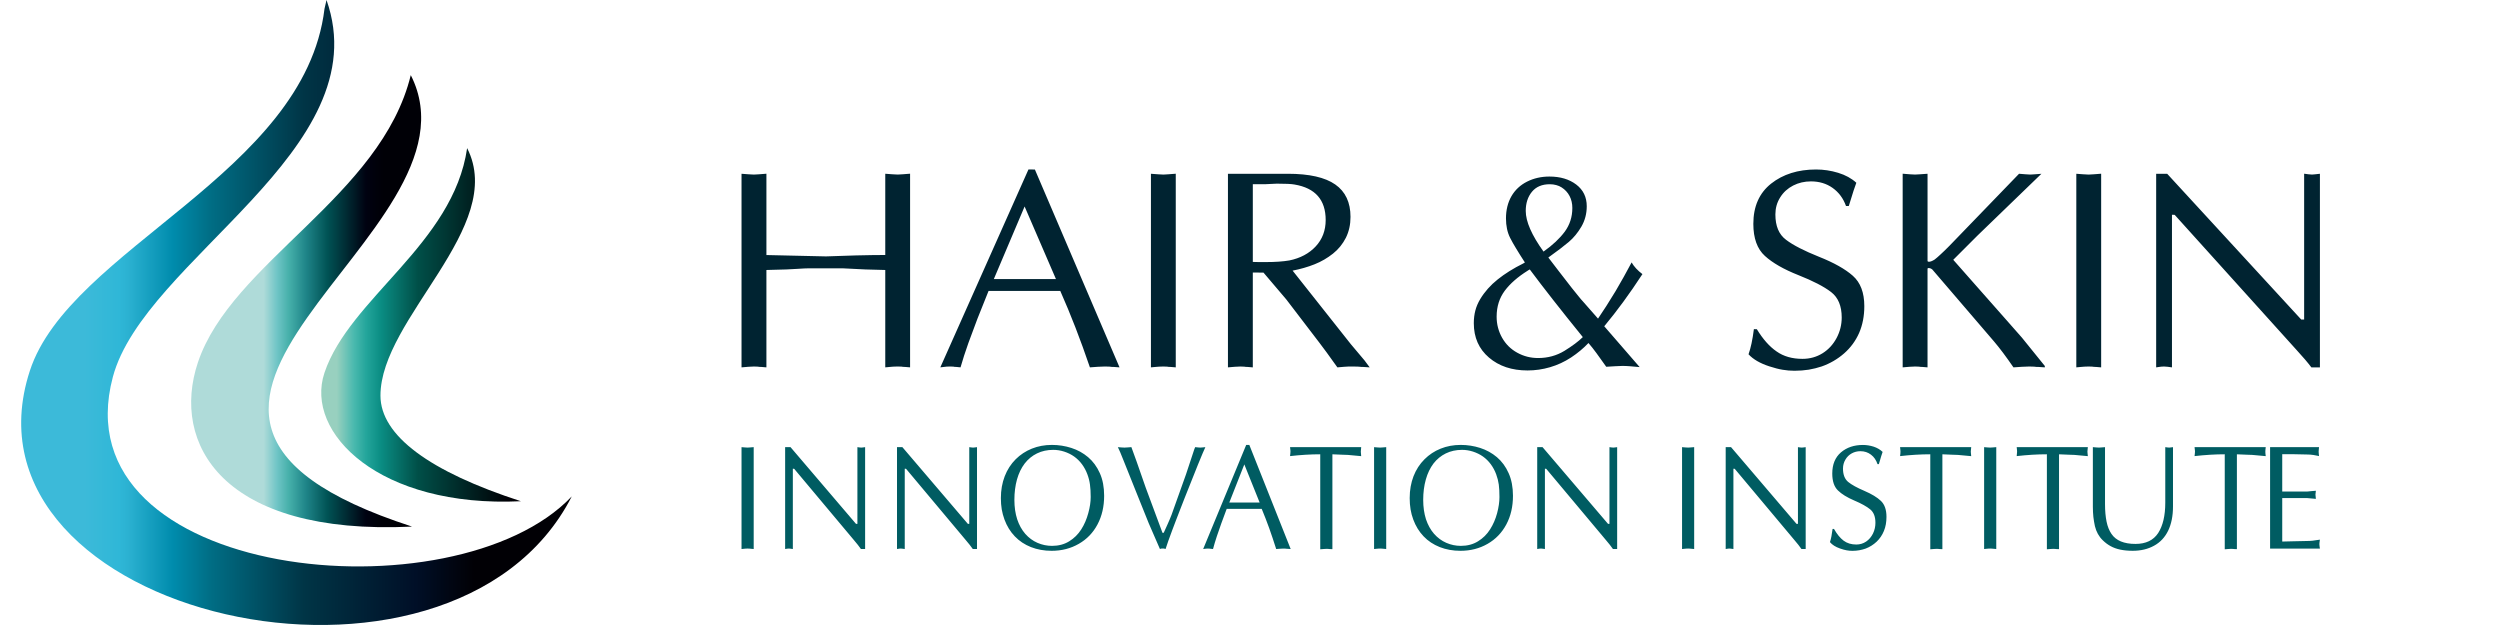 <svg width="236" height="59" viewBox="0 0 236 59" fill="none" xmlns="http://www.w3.org/2000/svg">
<path d="M30.628 35.195C28.729 40.868 35.836 47.954 49.171 47.316C40.578 44.531 35.915 41.126 35.915 37.347C35.915 30.029 47.883 21.422 44.097 13.982C42.788 23.039 32.983 28.162 30.628 35.195Z" fill="url(#paint0_linear_415_4340)"/>
<path d="M18.682 34.216C16.125 41.854 20.95 50.57 38.901 49.711C4.946 38.71 46.507 22.282 38.777 7.091C35.982 18.563 21.852 24.749 18.682 34.216Z" fill="url(#paint1_linear_415_4340)"/>
<path d="M30.633 0.827C28.765 16.372 6.578 23.481 2.82 34.998C-4.78 58.294 42.648 69.039 53.975 46.86C42.986 58.462 5.512 54.851 10.653 35.587C13.62 24.463 35.819 14.155 30.823 0L30.633 0.827Z" fill="url(#paint2_linear_415_4340)"/>
<path d="M83.569 24.071V16.402L84.248 16.452L84.742 16.478L85.211 16.452L85.912 16.397V34.678L85.43 34.638C85.286 34.638 85.183 34.63 85.119 34.611L84.743 34.598L84.337 34.611L84.002 34.638L83.569 34.679V25.487L81.694 25.436L79.521 25.328H77.972H76.409C76.15 25.328 75.76 25.346 75.239 25.382C74.717 25.418 74.377 25.436 74.224 25.436L72.349 25.487V34.68L71.871 34.639C71.714 34.639 71.605 34.631 71.545 34.612L71.171 34.599L70.638 34.625L70 34.68V16.404L70.678 16.454L71.171 16.48L71.639 16.454L72.35 16.399V24.076L77.974 24.204C78.774 24.172 79.71 24.139 80.788 24.112C81.873 24.086 82.797 24.071 83.569 24.071ZM97.693 16.001L105.684 34.679L105.123 34.638H104.967C104.926 34.638 104.851 34.63 104.747 34.611L104.31 34.598L103.643 34.624L102.887 34.679C102.43 33.337 101.974 32.086 101.523 30.92C101.07 29.753 100.596 28.604 100.09 27.464H93.32L92.269 30.091L91.413 32.389C91.119 33.218 90.872 33.979 90.674 34.678L90.269 34.638C90.141 34.638 90.051 34.628 89.999 34.61L89.689 34.598L89.361 34.61L89.106 34.638L88.767 34.678L97.085 16L97.693 16.001ZM99.682 26.345L96.723 19.492L93.817 26.345H99.682ZM108.648 34.679V16.404L109.328 16.454L109.82 16.48L110.274 16.454L110.992 16.399V34.68L110.506 34.639C110.353 34.639 110.244 34.631 110.182 34.612L109.821 34.599L109.416 34.612L109.078 34.639L108.648 34.679ZM118.266 17.391V24.726L118.83 24.739H119.522C120.395 24.739 121.128 24.686 121.718 24.585C122.744 24.374 123.576 23.933 124.202 23.261C124.827 22.592 125.144 21.76 125.144 20.77C125.144 18.866 124.161 17.747 122.201 17.419C121.914 17.364 121.362 17.337 120.539 17.337C120.403 17.337 120.206 17.346 119.952 17.364C119.698 17.384 119.52 17.391 119.401 17.391H118.863H118.266ZM115.918 34.679V16.404H121.567C123.596 16.404 125.089 16.743 126.048 17.415C127.007 18.085 127.488 19.106 127.488 20.474C127.488 21.202 127.342 21.858 127.052 22.443C126.756 23.024 126.357 23.525 125.835 23.941C125.313 24.356 124.733 24.697 124.092 24.95C123.449 25.206 122.76 25.403 122.022 25.547L127.519 32.49L128.804 34.015L129.3 34.68L128.678 34.639H128.509C128.444 34.639 128.362 34.631 128.257 34.612L127.767 34.599H127.327L126.896 34.625L126.249 34.68C125.47 33.583 124.907 32.814 124.556 32.361L121.424 28.264L119.272 25.732L118.265 25.728V34.681L117.783 34.64C117.629 34.64 117.523 34.631 117.462 34.613L117.086 34.6L116.556 34.625L115.918 34.679ZM145.709 23.75C146.57 23.141 147.236 22.512 147.715 21.868C148.187 21.22 148.429 20.478 148.429 19.631C148.429 19.217 148.341 18.837 148.168 18.505C147.994 18.173 147.744 17.899 147.416 17.691C147.267 17.596 147.101 17.521 146.912 17.472C146.728 17.419 146.516 17.392 146.297 17.392C145.569 17.392 145.01 17.628 144.619 18.099C144.226 18.577 144.03 19.178 144.03 19.909C144.03 20.911 144.59 22.195 145.709 23.75ZM151.441 30.799L154.784 34.654C154.406 34.615 154.101 34.589 153.859 34.573C153.612 34.554 153.384 34.543 153.156 34.543L152.449 34.573L151.629 34.623C151.282 34.13 150.974 33.699 150.707 33.337C150.445 32.977 150.19 32.656 149.951 32.38C149.475 32.883 148.929 33.337 148.308 33.748C147.682 34.156 147.024 34.461 146.324 34.665C145.624 34.87 144.918 34.971 144.2 34.971C142.727 34.971 141.51 34.568 140.558 33.754C139.602 32.937 139.127 31.859 139.127 30.508C139.127 30.081 139.176 29.686 139.271 29.32C139.365 28.955 139.52 28.588 139.739 28.225C140.156 27.537 140.702 26.919 141.383 26.377C142.062 25.835 142.866 25.331 143.794 24.871L143.95 24.777C143.622 24.269 143.343 23.831 143.125 23.464C142.903 23.098 142.712 22.766 142.557 22.456C142.294 21.936 142.164 21.322 142.164 20.618C142.164 19.82 142.338 19.122 142.678 18.526C143.022 17.931 143.51 17.473 144.15 17.148C144.785 16.828 145.492 16.666 146.262 16.666C147.293 16.666 148.138 16.92 148.799 17.423C149.459 17.927 149.789 18.608 149.789 19.472C149.789 20.175 149.619 20.817 149.282 21.396C148.944 21.971 148.549 22.454 148.09 22.842C147.636 23.227 146.994 23.716 146.163 24.309L147.114 25.551L148.376 27.18C148.595 27.461 148.807 27.714 148.993 27.944C149.175 28.173 149.326 28.351 149.439 28.468L150.853 30.077C151.353 29.352 151.903 28.483 152.514 27.477C153.034 26.595 153.538 25.694 154.024 24.773C154.255 25.17 154.591 25.536 155.045 25.876C153.826 27.745 152.621 29.383 151.441 30.799ZM144.411 25.435L144.29 25.501L144.199 25.562C143.281 26.138 142.562 26.764 142.053 27.441C141.544 28.126 141.282 28.937 141.282 29.898C141.282 30.621 141.459 31.282 141.8 31.887C142.145 32.493 142.616 32.96 143.225 33.294C143.83 33.63 144.488 33.798 145.199 33.798C146.111 33.798 146.943 33.572 147.686 33.118C148.428 32.658 149.007 32.229 149.418 31.822C147.331 29.251 145.668 27.121 144.411 25.435ZM165.567 31.072L165.846 31.078C166.42 32.018 167.035 32.716 167.709 33.176C168.373 33.647 169.191 33.876 170.151 33.876C170.851 33.876 171.486 33.699 172.052 33.346C172.612 32.995 173.05 32.516 173.378 31.902C173.699 31.295 173.858 30.648 173.858 29.97C173.858 28.88 173.52 28.078 172.852 27.567C172.179 27.05 171.15 26.519 169.769 25.972C168.382 25.424 167.328 24.818 166.607 24.16C165.882 23.504 165.515 22.492 165.515 21.135C165.515 19.488 166.074 18.223 167.195 17.333C168.314 16.448 169.732 16 171.438 16C172.144 16 172.839 16.104 173.52 16.312C174.211 16.524 174.782 16.835 175.238 17.253C175.126 17.524 174.889 18.255 174.527 19.444H174.262C174.005 18.722 173.582 18.157 173.001 17.741C172.419 17.327 171.735 17.123 170.952 17.123C170.348 17.123 169.788 17.252 169.275 17.514C168.764 17.778 168.353 18.146 168.052 18.631C167.744 19.114 167.596 19.652 167.596 20.244C167.596 21.337 167.926 22.131 168.601 22.635C169.267 23.144 170.303 23.674 171.713 24.239C173.125 24.8 174.19 25.399 174.909 26.035C175.628 26.672 175.991 27.623 175.991 28.9C175.991 29.838 175.826 30.685 175.5 31.433C175.17 32.181 174.694 32.828 174.078 33.366C173.46 33.904 172.759 34.313 171.967 34.593C171.577 34.722 171.173 34.824 170.747 34.897C170.322 34.962 169.88 35 169.404 35C169.015 35 168.643 34.967 168.283 34.905C167.922 34.849 167.503 34.736 167.014 34.58C166.147 34.297 165.496 33.917 165.061 33.445C165.27 32.864 165.44 32.075 165.567 31.072ZM192.708 16.407L186.671 22.241L184.387 24.525L186.631 27.069L189.223 30.004L190.869 31.873L193.032 34.549V34.68L192.421 34.639H192.253C192.2 34.639 192.121 34.631 192.017 34.612L191.562 34.599L190.872 34.625L190.071 34.68C189.384 33.681 188.777 32.869 188.241 32.239L182.41 25.44C182.297 25.346 182.172 25.302 182.035 25.302C182.021 25.302 182.008 25.304 181.994 25.319C181.98 25.333 181.967 25.345 181.959 25.355V34.68L181.476 34.639C181.322 34.639 181.215 34.631 181.152 34.612L180.784 34.599L180.249 34.625L179.612 34.68V16.398L180.288 16.453L180.784 16.479L181.246 16.453L181.96 16.403V24.66C182.013 24.696 182.056 24.711 182.087 24.711C182.229 24.711 182.408 24.64 182.626 24.504C182.787 24.383 182.971 24.219 183.192 24.014C183.416 23.811 183.701 23.537 184.036 23.195L190.598 16.403L191.215 16.453L191.667 16.479L192.087 16.453L192.708 16.407ZM196.004 34.679V16.404L196.682 16.454L197.176 16.48L197.632 16.454L198.349 16.399V34.68L197.865 34.639C197.709 34.639 197.605 34.631 197.539 34.612L197.176 34.599L196.772 34.612L196.439 34.639L196.004 34.679ZM219 16.404V34.68H218.193C217.856 34.23 217.393 33.686 216.81 33.054L205.29 20.282L205.034 20.272V34.68L204.632 34.625L204.288 34.599L204.028 34.612L203.821 34.639L203.542 34.68V16.404H204.581L217.235 30.163H217.511V16.398L217.925 16.453L218.254 16.479L218.561 16.453L219 16.404Z" fill="#002331"/>
<path d="M70 51.828V42.212L70.333 42.239L70.573 42.252L70.797 42.239L71.149 42.21V51.827L70.912 51.806C70.836 51.806 70.783 51.8 70.753 51.791L70.573 51.783L70.377 51.791L70.213 51.806L70 51.828ZM81.667 42.212V51.827H81.272C81.108 51.59 80.882 51.303 80.598 50.971L74.969 44.254L74.844 44.247V51.827L74.649 51.8L74.483 51.783L74.353 51.791L74.25 51.806L74.117 51.827V42.212H74.627L80.804 49.45H80.939V42.211L81.141 42.239L81.3 42.253L81.454 42.239L81.667 42.212ZM92.229 42.212V51.827H91.833C91.67 51.59 91.442 51.303 91.158 50.971L85.53 44.254L85.408 44.247V51.827L85.21 51.8L85.043 51.783L84.916 51.791L84.813 51.806L84.677 51.827V42.212H85.186L91.365 49.45H91.499V42.211L91.7 42.239L91.862 42.253L92.013 42.239L92.229 42.212ZM102.961 46.919C102.961 46.456 102.938 46.066 102.893 45.746C102.852 45.426 102.771 45.1 102.644 44.763C102.517 44.424 102.349 44.113 102.139 43.825C101.923 43.536 101.676 43.294 101.395 43.093C101.113 42.894 100.798 42.741 100.451 42.629C100.105 42.518 99.763 42.467 99.426 42.467C98.865 42.467 98.352 42.578 97.894 42.801C97.437 43.023 97.049 43.344 96.728 43.758C96.413 44.172 96.171 44.67 96.003 45.262C95.84 45.853 95.758 46.49 95.758 47.187C95.758 47.869 95.848 48.477 96.021 49.016C96.198 49.551 96.453 50.012 96.783 50.393C97.117 50.772 97.501 51.053 97.937 51.244C98.375 51.434 98.834 51.53 99.312 51.53C99.927 51.53 100.467 51.387 100.931 51.1C101.395 50.816 101.773 50.441 102.07 49.975C102.366 49.512 102.582 49.001 102.732 48.446C102.886 47.891 102.961 47.381 102.961 46.919ZM99.275 51.996C98.569 51.996 97.915 51.878 97.321 51.645C96.727 51.409 96.218 51.073 95.797 50.63C95.374 50.19 95.049 49.661 94.821 49.043C94.707 48.731 94.621 48.411 94.564 48.084C94.51 47.758 94.483 47.402 94.483 47.018C94.483 46.264 94.606 45.581 94.846 44.959C95.086 44.335 95.433 43.803 95.88 43.354C96.315 42.922 96.824 42.586 97.404 42.352C97.989 42.117 98.617 42 99.304 42C99.93 42 100.542 42.095 101.131 42.284C101.727 42.474 102.256 42.766 102.718 43.158C103.182 43.552 103.55 44.053 103.823 44.665C104.099 45.274 104.231 45.988 104.231 46.802C104.231 47.819 104.022 48.719 103.603 49.509C103.188 50.293 102.594 50.906 101.837 51.339C101.081 51.776 100.226 51.996 99.275 51.996ZM110.595 48.596L111.958 44.781L112.735 42.432L112.823 42.21L113.101 42.239L113.311 42.252L113.497 42.239L113.786 42.212C113.675 42.442 113.44 42.997 113.081 43.877L111.84 46.987C111.814 47.055 111.671 47.434 111.4 48.116C111.179 48.686 111.051 49.024 111.009 49.129C110.913 49.371 110.798 49.672 110.664 50.037C110.368 50.83 110.155 51.426 110.031 51.826L109.881 51.784H109.768H109.64L109.495 51.822L108.438 49.39L107.213 46.342L106.062 43.467C105.819 42.851 105.644 42.432 105.527 42.211L105.885 42.24L106.153 42.253L106.425 42.238L106.802 42.209L107.295 43.566L108.154 46.029L109.739 50.3L109.856 50.294L110.223 49.481C110.296 49.319 110.365 49.155 110.436 48.992C110.489 48.853 110.54 48.721 110.595 48.596ZM117.937 42.003H117.64L113.579 51.828L113.742 51.807L113.869 51.792L114.026 51.784L114.18 51.792C114.207 51.801 114.249 51.807 114.313 51.807L114.509 51.828C114.608 51.459 114.726 51.058 114.871 50.622L115.29 49.414L115.801 48.034H119.105C119.354 48.633 119.587 49.238 119.809 49.851C120.027 50.464 120.249 51.122 120.472 51.828L120.84 51.801L121.168 51.785L121.383 51.793C121.436 51.801 121.468 51.809 121.488 51.809H121.566L121.84 51.829L117.937 42.003ZM118.91 47.439H116.046L117.464 43.839L118.91 47.439ZM125.778 42.886V51.84L125.543 51.832C125.465 51.832 125.418 51.829 125.384 51.817L125.208 51.812L124.943 51.827L124.631 51.853V42.885C123.73 42.885 122.781 42.943 121.781 43.056L121.805 42.828L121.82 42.635L121.814 42.5L121.8 42.388L121.781 42.212H128.496L128.475 42.465L128.461 42.638L128.475 42.812L128.496 43.06L127.242 42.944C127.075 42.944 126.899 42.938 126.707 42.925C126.221 42.903 125.914 42.886 125.778 42.886ZM129.713 51.828V42.212L130.045 42.239L130.285 42.252L130.511 42.239L130.858 42.21V51.827L130.624 51.806C130.544 51.806 130.496 51.8 130.465 51.791L130.287 51.783L130.089 51.791L129.923 51.806L129.713 51.828ZM141.548 46.919C141.548 46.456 141.529 46.066 141.486 45.746C141.442 45.426 141.361 45.1 141.236 44.763C141.109 44.424 140.943 44.113 140.731 43.825C140.518 43.536 140.269 43.294 139.989 43.093C139.706 42.894 139.391 42.741 139.043 42.629C138.696 42.518 138.355 42.467 138.018 42.467C137.456 42.467 136.947 42.578 136.486 42.801C136.033 43.023 135.639 43.344 135.32 43.758C135.008 44.172 134.765 44.67 134.599 45.262C134.433 45.853 134.35 46.49 134.35 47.187C134.35 47.869 134.441 48.477 134.611 49.016C134.791 49.551 135.044 50.012 135.375 50.393C135.714 50.772 136.093 51.053 136.532 51.244C136.967 51.434 137.428 51.53 137.906 51.53C138.523 51.53 139.062 51.387 139.523 51.1C139.989 50.816 140.368 50.441 140.663 49.975C140.957 49.512 141.179 49.001 141.327 48.446C141.475 47.891 141.548 47.381 141.548 46.919ZM137.867 51.996C137.158 51.996 136.507 51.878 135.913 51.645C135.32 51.409 134.808 51.073 134.387 50.63C133.966 50.19 133.641 49.661 133.412 49.043C133.296 48.731 133.211 48.411 133.157 48.084C133.103 47.758 133.075 47.402 133.075 47.018C133.075 46.264 133.197 45.581 133.435 44.959C133.678 44.335 134.023 43.803 134.475 43.354C134.908 42.922 135.411 42.586 135.996 42.352C136.579 42.117 137.209 42 137.894 42C138.523 42 139.13 42.095 139.724 42.284C140.318 42.474 140.844 42.766 141.31 43.158C141.772 43.552 142.144 44.053 142.414 44.665C142.688 45.274 142.824 45.988 142.824 46.802C142.824 47.819 142.617 48.719 142.196 49.509C141.776 50.293 141.187 50.906 140.429 51.339C139.673 51.776 138.816 51.996 137.867 51.996ZM152.659 42.212V51.827H152.263C152.099 51.59 151.875 51.303 151.589 50.971L145.962 44.254L145.84 44.247V51.827L145.64 51.8L145.474 51.783L145.343 51.791L145.245 51.806L145.113 51.827V42.212H145.618L151.796 49.45H151.933V42.211L152.133 42.239L152.294 42.253L152.447 42.239L152.659 42.212ZM158.786 51.828V42.212L159.118 42.239L159.362 42.252L159.586 42.239L159.93 42.21V51.827L159.697 51.806C159.621 51.806 159.569 51.8 159.538 51.791L159.362 51.783L159.162 51.791L158.996 51.806L158.786 51.828ZM170.456 42.212V51.827H170.057C169.895 51.59 169.671 51.303 169.384 50.971L163.756 44.254L163.634 44.247V51.827L163.436 51.8L163.266 51.783L163.141 51.791L163.039 51.806L162.905 51.827V42.212H163.412L169.59 49.45H169.726V42.211L169.931 42.239L170.092 42.253L170.241 42.239L170.456 42.212ZM172.995 49.929L173.13 49.932C173.409 50.425 173.711 50.794 174.037 51.039C174.365 51.283 174.762 51.403 175.234 51.403C175.577 51.403 175.887 51.31 176.16 51.126C176.434 50.941 176.649 50.687 176.809 50.368C176.965 50.048 177.04 49.708 177.04 49.35C177.04 48.777 176.878 48.358 176.55 48.086C176.219 47.814 175.719 47.535 175.042 47.248C174.368 46.959 173.852 46.644 173.499 46.295C173.144 45.95 172.966 45.42 172.966 44.704C172.966 43.837 173.241 43.174 173.786 42.704C174.334 42.239 175.024 42.004 175.86 42.004C176.202 42.004 176.543 42.06 176.876 42.166C177.211 42.279 177.492 42.442 177.72 42.661C177.662 42.803 177.545 43.19 177.365 43.813H177.237C177.112 43.437 176.908 43.136 176.621 42.92C176.336 42.703 176.007 42.593 175.622 42.593C175.326 42.593 175.054 42.661 174.804 42.799C174.552 42.938 174.356 43.132 174.206 43.388C174.056 43.642 173.978 43.924 173.978 44.237C173.978 44.809 174.146 45.229 174.47 45.497C174.798 45.762 175.303 46.043 175.995 46.337C176.683 46.634 177.207 46.948 177.554 47.282C177.909 47.618 178.083 48.119 178.083 48.79C178.083 49.285 178.006 49.728 177.841 50.123C177.681 50.517 177.448 50.854 177.152 51.138C176.846 51.423 176.506 51.637 176.119 51.785C175.927 51.853 175.727 51.905 175.523 51.943C175.314 51.979 175.096 52 174.867 52C174.676 52 174.495 51.982 174.317 51.949C174.144 51.92 173.936 51.86 173.696 51.777C173.274 51.629 172.957 51.43 172.747 51.177C172.85 50.87 172.933 50.454 172.995 49.929ZM183.361 42.886V51.84L183.128 51.832C183.052 51.832 182.997 51.829 182.971 51.817L182.795 51.812L182.528 51.827L182.219 51.853V42.885C181.318 42.885 180.367 42.943 179.369 43.056L179.394 42.828L179.405 42.635L179.397 42.5L179.385 42.388L179.367 42.212H186.082L186.057 42.465L186.043 42.638L186.057 42.812L186.082 43.06L184.826 42.944C184.661 42.944 184.48 42.938 184.287 42.925C183.809 42.903 183.498 42.886 183.361 42.886ZM187.301 51.828V42.212L187.632 42.239L187.871 42.252L188.096 42.239L188.448 42.21V51.827L188.209 51.806C188.132 51.806 188.08 51.8 188.048 51.791L187.872 51.783L187.675 51.791L187.51 51.806L187.301 51.828ZM194.372 42.886V51.84L194.135 51.832C194.061 51.832 194.008 51.829 193.976 51.817L193.803 51.812L193.537 51.827L193.226 51.853V42.885C192.325 42.885 191.374 42.943 190.376 43.056L190.397 42.828L190.412 42.635L190.406 42.5L190.395 42.388L190.376 42.212H197.093L197.067 42.465L197.053 42.638L197.067 42.812L197.093 43.06L195.834 42.944C195.669 42.944 195.495 42.938 195.299 42.925C194.815 42.903 194.506 42.886 194.372 42.886ZM198.714 42.212V47.595C198.714 48.227 198.766 48.774 198.859 49.239C198.953 49.703 199.111 50.093 199.329 50.41C199.544 50.724 199.844 50.958 200.214 51.112C200.396 51.189 200.602 51.244 200.836 51.286C201.071 51.329 201.319 51.346 201.589 51.346C202.567 51.346 203.281 51.006 203.732 50.318C204.175 49.632 204.402 48.678 204.402 47.45V42.21L204.607 42.239L204.768 42.252L204.909 42.239L205.131 42.212V47.804C205.131 48.713 204.974 49.482 204.671 50.103C204.365 50.729 203.921 51.201 203.342 51.516C202.765 51.834 202.097 51.995 201.328 51.995C200.89 51.995 200.503 51.957 200.155 51.885C199.813 51.813 199.513 51.705 199.251 51.561C198.99 51.421 198.741 51.236 198.505 51.006C198.134 50.65 197.889 50.203 197.759 49.668C197.699 49.381 197.648 49.09 197.614 48.797C197.585 48.505 197.566 48.184 197.566 47.835V42.21L197.898 42.239L198.142 42.252L198.36 42.239L198.714 42.212ZM211.163 42.886V51.84L210.931 51.832C210.854 51.832 210.8 51.829 210.772 51.817L210.596 51.812L210.326 51.827L210.016 51.853V42.885C209.118 42.885 208.167 42.943 207.166 43.056L207.192 42.828L207.208 42.635L207.199 42.5L207.185 42.388L207.166 42.212H213.885L213.857 42.465L213.848 42.638L213.857 42.812L213.885 43.06L212.625 42.944C212.459 42.944 212.285 42.938 212.093 42.925C211.607 42.903 211.298 42.886 211.163 42.886ZM215.443 42.875V46.4H217.462H217.813L218.2 46.362L218.618 46.327L218.595 46.541L218.579 46.7L218.595 46.844L218.618 47.093L218.2 47.055L217.813 47.02H217.462H215.443V51.123C215.526 51.123 215.876 51.111 216.494 51.097C217.11 51.078 217.543 51.069 217.799 51.069C217.975 51.069 218.152 51.058 218.319 51.04C218.489 51.019 218.717 50.986 219 50.943L218.977 51.093L218.959 51.239L218.95 51.369C218.95 51.457 218.956 51.525 218.967 51.572L219 51.787H214.296V42.212H218.915L218.891 42.467L218.88 42.635L218.891 42.806L218.915 43.051C218.684 43.003 218.51 42.966 218.391 42.951C218.182 42.92 217.97 42.904 217.746 42.904L216.444 42.876H215.443V42.875Z" fill="#005C62"/>
<defs>
<linearGradient id="paint0_linear_415_4340" x1="31.794" y1="30.669" x2="49.172" y2="30.669" gradientUnits="userSpaceOnUse">
<stop stop-color="#98D0BF"/>
<stop offset="0.09" stop-color="#4CBAAF"/>
<stop offset="0.16" stop-color="#23A59B"/>
<stop offset="0.24" stop-color="#0A8D83"/>
<stop offset="0.44" stop-color="#004F48"/>
<stop offset="0.93" stop-color="#000005"/>
<stop offset="1" stop-color="#010005"/>
</linearGradient>
<linearGradient id="paint1_linear_415_4340" x1="24.889" y1="28.431" x2="36.234" y2="28.431" gradientUnits="userSpaceOnUse">
<stop stop-color="#AFDBD9"/>
<stop offset="0.11" stop-color="#70C5C6"/>
<stop offset="0.21" stop-color="#46B0AA"/>
<stop offset="0.35" stop-color="#1F8589"/>
<stop offset="0.53" stop-color="#005355"/>
<stop offset="0.85" stop-color="#000211"/>
<stop offset="1" stop-color="#000006"/>
</linearGradient>
<linearGradient id="paint2_linear_415_4340" x1="7.998" y1="29.5" x2="53.975" y2="29.5" gradientUnits="userSpaceOnUse">
<stop stop-color="#3CBAD9"/>
<stop offset="0.07" stop-color="#2FB7D7"/>
<stop offset="0.09" stop-color="#2BB1D1"/>
<stop offset="0.18" stop-color="#008CAD"/>
<stop offset="0.26" stop-color="#006D84"/>
<stop offset="0.45" stop-color="#003546"/>
<stop offset="0.68" stop-color="#000F27"/>
<stop offset="0.8" stop-color="#010005"/>
<stop offset="0.82" stop-color="#010005"/>
<stop offset="0.84" stop-color="#010005"/>
<stop offset="0.85" stop-color="#010005"/>
<stop offset="0.98" stop-color="#010005"/>
<stop offset="1" stop-color="#010005"/>
</linearGradient>
</defs>
</svg>